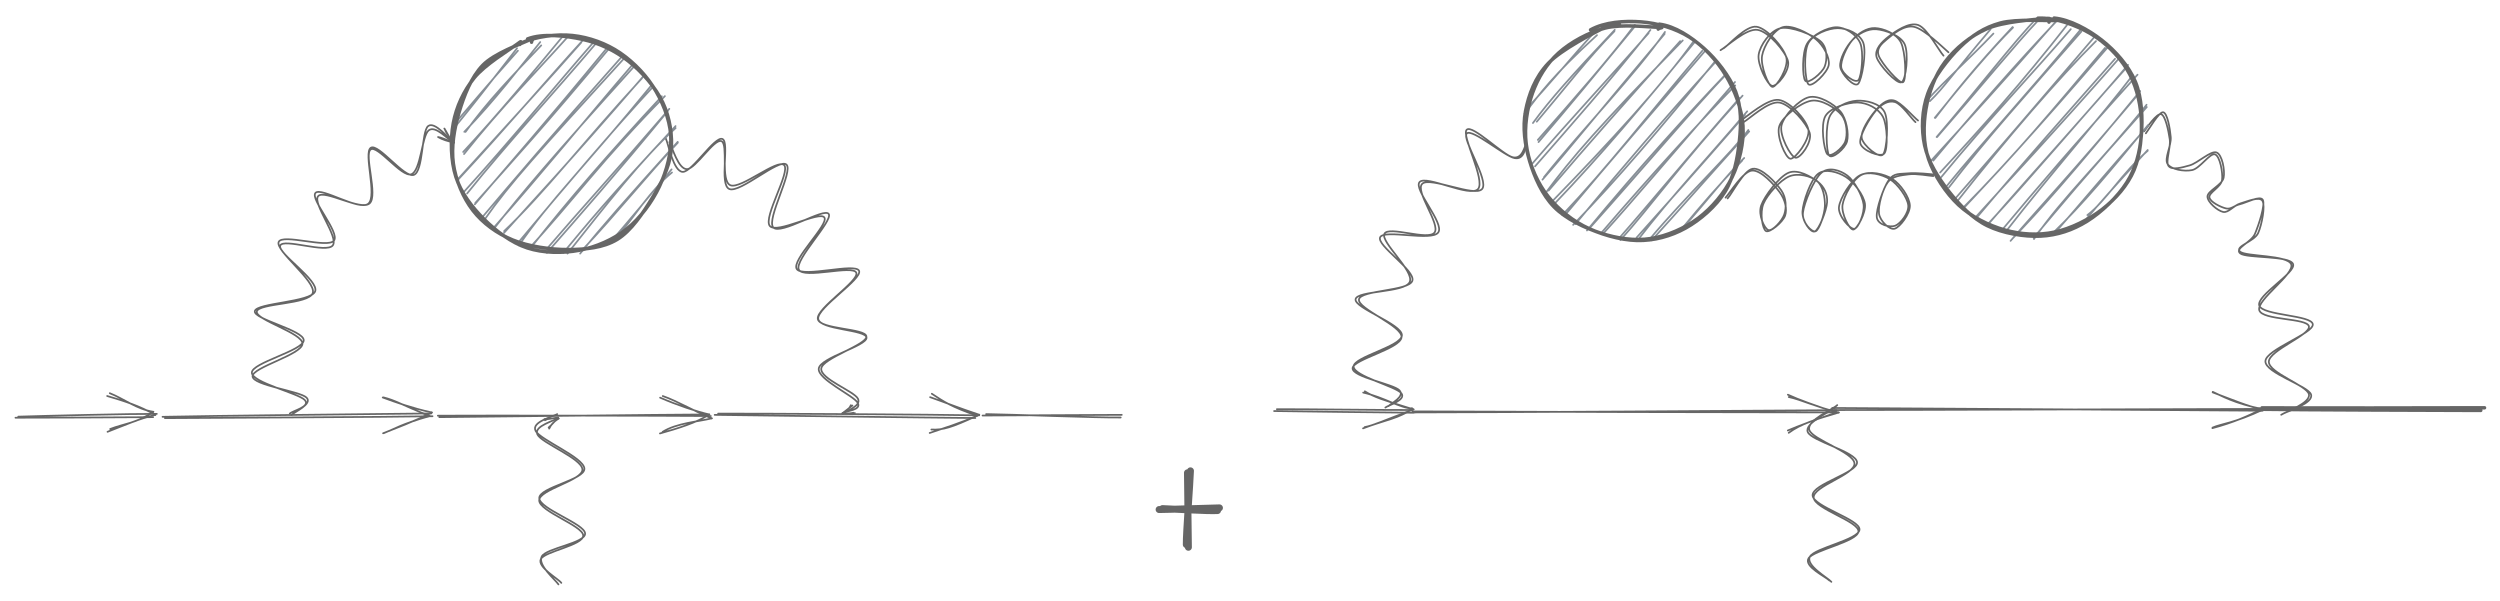 <svg version="1.1" xmlns="http://www.w3.org/2000/svg" viewBox="0 0 1432.961 344.609" width="2865.922" height="689.217">
  <!-- svg-source:excalidraw -->
  
  <defs>
    <style>
      @font-face {
        font-family: "Virgil";
        src: url("https://unpkg.com/@zsviczian/excalidraw@0.11.0-obsidian-20/dist/excalidraw-assets/Virgil.woff2");
      }
      @font-face {
        font-family: "Cascadia";
        src: url("https://unpkg.com/@zsviczian/excalidraw@0.11.0-obsidian-20/dist/excalidraw-assets/Cascadia.woff2");
      }
    </style>
  </defs>
  <g stroke-linecap="round"><g transform="translate(166.066 237.43) rotate(0 36.111 -82.206)"><path d="M0.98 0.45 C2.51 -1.25, 13.34 -5.85, 9.63 -9.54 C5.91 -13.22, -20.93 -16.53, -21.31 -21.67 C-21.7 -26.8, 6.89 -34.13, 7.3 -40.33 C7.71 -46.54, -19.84 -54.03, -18.86 -58.9 C-17.87 -63.76, 11.12 -62.87, 13.21 -69.51 C15.29 -76.14, -8.37 -93.71, -6.35 -98.72 C-4.32 -103.72, 21.85 -94.84, 25.37 -99.53 C28.89 -104.22, 11.49 -123.35, 14.77 -126.87 C18.05 -130.39, 39.76 -116.36, 45.04 -120.66 C50.32 -124.97, 42.11 -149.96, 46.47 -152.72 C50.82 -155.48, 65.7 -135.12, 71.17 -137.2 C76.65 -139.27, 75.5 -162.06, 79.32 -165.15 C83.14 -168.24, 91.54 -157.36, 94.09 -155.76 M0.03 -0.35 C1.36 -1.94, 12.23 -4.25, 8.6 -8.16 C4.98 -12.07, -21.61 -18.12, -21.71 -23.81 C-21.81 -29.51, 7.74 -36.44, 8.02 -42.32 C8.31 -48.21, -21.09 -54.44, -20 -59.13 C-18.91 -63.81, 12.14 -64.16, 14.57 -70.42 C16.99 -76.67, -7.13 -92.28, -5.44 -96.67 C-3.76 -101.06, 21.05 -92.03, 24.67 -96.76 C28.3 -101.48, 12.79 -121, 16.31 -125.01 C19.83 -129.02, 40.76 -116.38, 45.77 -120.84 C50.79 -125.29, 42.42 -148.97, 46.4 -151.75 C50.37 -154.53, 64.09 -135.69, 69.63 -137.52 C75.17 -139.34, 75.7 -159.59, 79.64 -162.7 C83.59 -165.81, 90.73 -157.28, 93.3 -156.2" stroke="#666666" stroke-width="1" fill="none"/></g><g transform="translate(166.066 237.43) rotate(0 36.111 -82.206)"><path d="M85.17 -158.81 C87.46 -157.42, 90.78 -156.43, 94.1 -155.74 M85.02 -158.89 C86.77 -158.6, 87.93 -158, 93.28 -156.01" stroke="#666666" stroke-width="1" fill="none"/></g><g transform="translate(166.066 237.43) rotate(0 36.111 -82.206)"><path d="M88.76 -163.67 C89.88 -160.62, 92 -158.01, 94.1 -155.74 M88.61 -163.75 C89.63 -162.47, 90.07 -160.9, 93.28 -156.01" stroke="#666666" stroke-width="1" fill="none"/></g></g><g stroke-linecap="round"><g transform="translate(381.942 80.518) rotate(0 57.561 78.197)"><path d="M-0.3 -1.11 C1.07 1.7, 4.05 17.97, 9.44 18 C14.84 18.04, 27.64 -2.52, 32.09 -0.88 C36.54 0.76, 30.02 25.39, 36.14 27.84 C42.26 30.28, 64.62 10.12, 68.81 13.79 C73 17.45, 57.22 45.09, 61.26 49.82 C65.31 54.55, 90.65 38.13, 93.09 42.16 C95.53 46.19, 73.29 68.4, 75.92 74 C78.55 79.61, 107.05 71.1, 108.87 75.81 C110.68 80.53, 85.85 96.2, 86.81 102.29 C87.78 108.38, 114.33 107.6, 114.66 112.34 C114.99 117.07, 89.6 124.73, 88.8 130.68 C88 136.64, 107.77 143.72, 109.84 148.05 C111.92 152.38, 102.68 154.96, 101.23 156.67 M1.74 0.92 C3.41 3.93, 6.85 16.52, 11.82 16.43 C16.78 16.34, 27.37 -1.16, 31.53 0.38 C35.7 1.92, 30.8 23.4, 36.79 25.69 C42.79 27.98, 63.77 10.25, 67.52 14.13 C71.26 18.01, 55.41 43.95, 59.26 48.96 C63.11 53.97, 88.01 40.05, 90.59 44.18 C93.17 48.3, 71.45 68.63, 74.76 73.71 C78.07 78.8, 108.41 69.95, 110.46 74.7 C112.51 79.45, 86.32 95.83, 87.04 102.22 C87.75 108.61, 114.69 108.31, 114.74 113.06 C114.8 117.81, 88.2 124.49, 87.36 130.72 C86.52 136.94, 107.41 146.16, 109.71 150.41 C112.01 154.66, 103.04 154.9, 101.15 156.22" stroke="#666666" stroke-width="1" fill="none"/></g><g transform="translate(381.942 80.518) rotate(0 57.561 78.197)"><path d="M105.75 151.73 C104.9 153.95, 102.18 155.8, 101.58 156.41 M106.64 151.93 C104.79 153.34, 103.12 154.66, 100.86 156.42" stroke="#666666" stroke-width="1" fill="none"/></g><g transform="translate(381.942 80.518) rotate(0 57.561 78.197)"><path d="M107.18 156.06 C105.72 156.54, 102.43 156.67, 101.58 156.41 M108.07 156.26 C105.78 156.4, 103.7 156.46, 100.86 156.42" stroke="#666666" stroke-width="1" fill="none"/></g></g><g stroke-linecap="round"><g transform="translate(987.023 28.788) rotate(0 64.366 3.865)"><path d="M-0.84 -0.02 C2.6 -1.94, 13.94 -12.71, 20.38 -11.67 C26.82 -10.64, 36.42 0.84, 37.81 6.19 C39.2 11.54, 31.52 21.02, 28.72 20.42 C25.92 19.83, 20.19 8.13, 21 2.62 C21.81 -2.89, 27.68 -11.31, 33.57 -12.62 C39.47 -13.92, 52.17 -8.86, 56.38 -5.21 C60.6 -1.56, 60.33 5.49, 58.89 9.28 C57.44 13.06, 49.4 19.66, 47.72 17.5 C46.03 15.33, 45.79 1.4, 48.75 -3.71 C51.71 -8.82, 60.41 -13.11, 65.49 -13.17 C70.58 -13.23, 77.12 -9.1, 79.24 -4.07 C81.37 0.97, 80.06 14.73, 78.24 17.06 C76.43 19.38, 68.96 13.69, 68.36 9.88 C67.77 6.07, 71.46 -2.03, 74.68 -5.79 C77.9 -9.56, 83.03 -12.92, 87.67 -12.71 C92.31 -12.51, 99.82 -9.74, 102.51 -4.56 C105.2 0.61, 105.9 17.04, 103.79 18.34 C101.69 19.64, 91.4 7.35, 89.86 3.23 C88.33 -0.88, 91.22 -3.55, 94.59 -6.33 C97.96 -9.1, 104.22 -14.66, 110.09 -13.41 C115.96 -12.15, 126.87 -1.33, 129.8 1.18 M0.92 -1.07 C4.29 -3.34, 13.83 -14.33, 19.82 -13.46 C25.82 -12.6, 35.35 -1.62, 36.87 4.13 C38.39 9.87, 31.26 21.17, 28.95 21.02 C26.63 20.87, 22 8.91, 22.96 3.21 C23.92 -2.49, 29.58 -11.59, 34.72 -13.18 C39.85 -14.77, 49.38 -9.95, 53.79 -6.33 C58.2 -2.72, 61.9 4.19, 61.18 8.5 C60.47 12.81, 51.47 21.58, 49.51 19.5 C47.55 17.42, 46.63 1.38, 49.43 -3.98 C52.23 -9.33, 61.05 -12.59, 66.31 -12.64 C71.57 -12.68, 79.04 -9.56, 80.99 -4.24 C82.94 1.08, 80.22 17.01, 78.01 19.29 C75.8 21.57, 68.29 13.62, 67.76 9.42 C67.22 5.23, 71.33 -2.31, 74.78 -5.89 C78.22 -9.47, 83.46 -12.43, 88.44 -12.03 C93.43 -11.63, 102.28 -8.57, 104.68 -3.5 C107.09 1.57, 105.57 17.14, 102.89 18.38 C100.21 19.63, 89.86 8.32, 88.61 3.96 C87.36 -0.39, 91.44 -4.68, 95.41 -7.75 C99.37 -10.82, 107.14 -16.27, 112.4 -14.46 C117.66 -12.64, 124.54 0.6, 126.98 3.13" stroke="#666666" stroke-width="1" fill="none"/></g></g><g stroke-linecap="round"><g transform="translate(999.21 69.967) rotate(0 50.27 4.104)"><path d="M0.07 0.09 C3.64 -1.85, 14.38 -12.21, 20.71 -11.17 C27.05 -10.14, 36.58 1.04, 38.1 6.3 C39.62 11.57, 32.54 21.15, 29.84 20.42 C27.14 19.7, 20.61 7.75, 21.91 1.97 C23.21 -3.81, 32.04 -12.91, 37.66 -14.26 C43.28 -15.61, 51.99 -10.35, 55.63 -6.14 C59.27 -1.92, 60.57 6.82, 59.5 11.03 C58.43 15.24, 50.84 21.53, 49.19 19.13 C47.55 16.73, 46.99 1.86, 49.61 -3.37 C52.24 -8.6, 59.7 -11.86, 64.94 -12.24 C70.17 -12.62, 78.51 -10.79, 81.04 -5.64 C83.56 -0.5, 82.29 16.15, 80.1 18.63 C77.92 21.11, 68.71 13.39, 67.93 9.27 C67.14 5.14, 72.36 -2.48, 75.39 -6.1 C78.43 -9.71, 82.02 -13.3, 86.16 -12.43 C90.29 -11.57, 97.75 -2.69, 100.18 -0.89 M-1.35 -0.9 C2.21 -3.2, 13.89 -13.56, 20.34 -12.7 C26.78 -11.83, 36.21 -1.32, 37.32 4.3 C38.43 9.92, 29.76 21.37, 26.99 21.02 C24.22 20.68, 18.7 7.76, 20.69 2.22 C22.67 -3.32, 32.96 -11.16, 38.89 -12.21 C44.83 -13.26, 53.04 -7.99, 56.3 -4.09 C59.56 -0.19, 59.83 7.44, 58.46 11.18 C57.09 14.92, 50 20.78, 48.11 18.34 C46.21 15.9, 44.19 1.47, 47.09 -3.46 C49.98 -8.38, 59.97 -11.3, 65.46 -11.22 C70.96 -11.14, 77.5 -7.86, 80.07 -2.98 C82.63 1.89, 83 15.51, 80.84 18.03 C78.68 20.55, 67.92 16.2, 67.09 12.14 C66.26 8.08, 72.56 -2.42, 75.86 -6.35 C79.17 -10.29, 83.12 -12.55, 86.93 -11.48 C90.74 -10.42, 96.64 -1.63, 98.73 0.05" stroke="#666666" stroke-width="1" fill="none"/></g></g><g stroke-linecap="round"><g transform="translate(989.694 112.626) rotate(0 59.275 2.192)"><path d="M0.54 1.11 C3.08 -1.62, 9.82 -15.12, 14.95 -15.9 C20.08 -16.67, 28.29 -7.89, 31.3 -3.53 C34.32 0.83, 34.27 6.46, 33.03 10.26 C31.79 14.05, 26.09 20.09, 23.88 19.24 C21.67 18.39, 17.86 10.62, 19.79 5.14 C21.73 -0.34, 30.07 -11.35, 35.48 -13.62 C40.88 -15.89, 48.54 -11.28, 52.23 -8.46 C55.91 -5.64, 57.86 -1.44, 57.57 3.32 C57.28 8.07, 52.84 19.18, 50.49 20.06 C48.14 20.93, 43.15 14.06, 43.46 8.56 C43.77 3.05, 48.2 -9.68, 52.36 -12.97 C56.51 -16.25, 63.9 -14.03, 68.39 -11.16 C72.88 -8.29, 78.58 -0.78, 79.28 4.24 C79.97 9.26, 74.71 18.87, 72.57 18.97 C70.42 19.07, 65.65 10.05, 66.42 4.83 C67.19 -0.4, 72.44 -9.88, 77.19 -12.36 C81.95 -14.84, 90.31 -13, 94.95 -10.08 C99.59 -7.16, 104.79 0.38, 105.01 5.14 C105.23 9.9, 99.23 17.69, 96.28 18.47 C93.34 19.25, 87.99 14.24, 87.33 9.82 C86.66 5.39, 89.47 -4.34, 92.3 -8.09 C95.14 -11.84, 99.99 -12.09, 104.34 -12.69 C108.7 -13.29, 116.22 -11.81, 118.42 -11.7 M-0.63 0.65 C1.85 -2, 9.3 -14.33, 14.47 -14.85 C19.64 -15.36, 27.23 -6.74, 30.4 -2.43 C33.57 1.88, 34.79 7.3, 33.49 11.01 C32.18 14.72, 24.62 20.98, 22.56 19.83 C20.49 18.67, 18.9 9.3, 21.11 4.07 C23.32 -1.15, 30.7 -9.35, 35.81 -11.51 C40.93 -13.67, 48.37 -11.69, 51.79 -8.87 C55.21 -6.05, 56.45 0.61, 56.31 5.42 C56.16 10.23, 53.02 19.32, 50.92 19.97 C48.82 20.63, 43.14 14.94, 43.72 9.34 C44.29 3.74, 50.12 -10.07, 54.36 -13.63 C58.6 -17.19, 65.13 -15.04, 69.15 -12.01 C73.17 -8.98, 77.82 -0.56, 78.48 4.54 C79.13 9.63, 75.46 18.28, 73.1 18.54 C70.75 18.8, 63.84 11.21, 64.36 6.11 C64.89 1.01, 71.38 -9.39, 76.25 -12.06 C81.11 -14.73, 88.89 -12.75, 93.53 -9.92 C98.17 -7.08, 103.55 0.5, 104.07 4.95 C104.59 9.39, 99.65 15.57, 96.65 16.74 C93.65 17.91, 86.68 16.35, 86.06 11.98 C85.45 7.61, 89.96 -5.27, 92.94 -9.47 C95.93 -13.68, 99.48 -12.77, 103.98 -13.27 C108.49 -13.78, 117.53 -12.74, 119.99 -12.49" stroke="#666666" stroke-width="1" fill="none"/></g></g><g stroke-linecap="round"><g transform="translate(794.901 233.132) rotate(0 30.93 -78.808)"><path d="M-0.83 0.47 C0.61 -0.79, 11.37 -3.8, 8.33 -7.72 C5.3 -11.64, -19.08 -17.53, -19.03 -23.06 C-18.98 -28.6, 8.46 -34.52, 8.65 -40.94 C8.83 -47.36, -18.66 -56.5, -17.91 -61.6 C-17.16 -66.69, 10.39 -65.26, 13.14 -71.51 C15.9 -77.77, -3.75 -94.41, -1.38 -99.13 C0.98 -103.85, 23.71 -95.04, 27.34 -99.82 C30.96 -104.61, 15.82 -123.68, 20.36 -127.84 C24.9 -132, 50.36 -119.98, 54.6 -124.78 C58.85 -129.58, 42.73 -153.68, 45.83 -156.64 C48.93 -159.59, 67.45 -143.62, 73.2 -142.51 C78.95 -141.4, 79.12 -148.72, 80.35 -149.97 M0.94 -0.33 C2.22 -1.91, 10.64 -5.79, 7.22 -9.41 C3.79 -13.03, -19.83 -17, -19.62 -22.07 C-19.42 -27.14, 7.83 -33.25, 8.44 -39.83 C9.05 -46.41, -16.99 -56.16, -15.96 -61.55 C-14.93 -66.94, 12.6 -66.24, 14.63 -72.18 C16.65 -78.12, -6.27 -92.59, -3.79 -97.2 C-1.32 -101.82, 25.71 -94.62, 29.48 -99.89 C33.24 -105.16, 15.01 -124.67, 18.8 -128.81 C22.6 -132.96, 47.76 -119.76, 52.27 -124.76 C56.77 -129.76, 42.49 -155.76, 45.82 -158.8 C49.15 -161.84, 66.5 -144.28, 72.22 -142.98 C77.94 -141.68, 78.91 -149.77, 80.13 -151" stroke="#666666" stroke-width="1" fill="none"/></g></g><g stroke-linecap="round"><g transform="translate(1228.947 76.701) rotate(0 47.954 73.903)"><path d="M1.02 -0.28 C2.7 -2.36, 8.56 -12.72, 10.94 -12.36 C13.32 -12, 14.87 -3.07, 15.29 1.87 C15.71 6.82, 11.45 14.16, 13.48 17.31 C15.52 20.47, 22.98 21.72, 27.5 20.8 C32.03 19.88, 37.76 10.85, 40.63 11.78 C43.49 12.72, 45.24 22.32, 44.71 26.42 C44.18 30.52, 37.06 33.66, 37.45 36.39 C37.83 39.11, 44.08 42.11, 47 42.77 C49.93 43.43, 51.49 41.15, 55.01 40.34 C58.52 39.53, 66.66 35.09, 68.09 37.91 C69.52 40.73, 65.75 52.15, 63.59 57.26 C61.43 62.37, 51.5 65.66, 55.13 68.56 C58.77 71.46, 83.59 69.68, 85.41 74.66 C87.22 79.64, 64.15 92.71, 66.04 98.46 C67.92 104.21, 96.12 103.84, 96.71 109.16 C97.29 114.47, 69.72 123.66, 69.55 130.36 C69.38 137.06, 93.94 144.38, 95.68 149.37 C97.42 154.36, 82.73 158.81, 79.99 160.3 M0.09 -1.47 C1.5 -3.43, 7.34 -12.01, 9.78 -11.24 C12.21 -10.47, 14 -1.79, 14.71 3.15 C15.42 8.1, 12.13 15.96, 14.04 18.45 C15.94 20.94, 21.58 19.39, 26.16 18.09 C30.73 16.8, 38.27 9.5, 41.51 10.68 C44.75 11.86, 46.46 20.96, 45.6 25.17 C44.74 29.38, 36.39 32.67, 36.34 35.93 C36.29 39.2, 42.16 44.11, 45.3 44.78 C48.44 45.44, 51.41 40.98, 55.17 39.92 C58.93 38.86, 66.15 35.61, 67.86 38.43 C69.56 41.26, 67.54 52.04, 65.39 56.89 C63.24 61.73, 51.81 64.49, 54.98 67.5 C58.14 70.5, 82.53 69.3, 84.37 74.91 C86.22 80.51, 64.35 95.2, 66.03 101.11 C67.72 107.03, 93.58 105.46, 94.5 110.39 C95.41 115.31, 71.52 124.17, 71.51 130.65 C71.51 137.13, 93.3 144.19, 94.48 149.25 C95.66 154.32, 81.13 159.31, 78.6 161.05" stroke="#666666" stroke-width="1" fill="none"/></g></g><g stroke-linecap="round"><g transform="translate(1049.006 332.932) rotate(0 2.333 -50.123)"><path d="M0.71 0.58 C-1.31 -1.77, -14.28 -8.87, -11.59 -13.87 C-8.91 -18.87, 16.58 -23.55, 16.84 -29.41 C17.09 -35.27, -9.82 -42.59, -10.06 -49.02 C-10.3 -55.45, 15.88 -61.93, 15.42 -67.99 C14.95 -74.04, -10.8 -80.07, -12.85 -85.35 C-14.89 -90.63, 0.77 -97.07, 3.14 -99.68 M-0.38 -0.15 C-2.58 -2.41, -15.16 -8.2, -12.39 -12.89 C-9.62 -17.58, 15.73 -22.46, 16.22 -28.28 C16.71 -34.09, -9.06 -41.27, -9.44 -47.78 C-9.82 -54.28, 14.36 -60.84, 13.95 -67.3 C13.53 -73.75, -10.29 -80.95, -11.94 -86.52 C-13.58 -92.09, 1.52 -98.2, 4.08 -100.73" stroke="#666666" stroke-width="1" fill="none"/></g></g><g stroke-linecap="round"><g transform="translate(731.467 235.678) rotate(0 39.372 -0.076)"><path d="M-1.17 -0.07 C11.87 0.15, 65.75 0.82, 78.97 0.9 M0.42 -1.14 C13.25 -1.22, 65.36 -0.59, 78.15 -0.67" stroke="#666666" stroke-width="1" fill="none"/></g><g transform="translate(731.467 235.678) rotate(0 39.372 -0.076)"><path d="M49.81 9.86 C61.95 5.15, 71.37 4.02, 77.89 -1.59 M50.74 9.13 C55.85 8.17, 60.92 5.68, 78.74 -1.03" stroke="#666666" stroke-width="1" fill="none"/></g><g transform="translate(731.467 235.678) rotate(0 39.372 -0.076)"><path d="M49.89 -10.66 C61.94 -7.92, 71.33 -1.6, 77.89 -1.59 M50.82 -11.39 C56 -8.15, 61.05 -6.43, 78.74 -1.03" stroke="#666666" stroke-width="1" fill="none"/></g></g><g stroke-linecap="round"><g transform="translate(810.921 235.591) rotate(0 120.398 0)"><path d="M0.06 0.81 C40.28 0.81, 201.59 -0.19, 241.68 -0.48 M-1.37 0.2 C38.74 0.39, 201.02 0.85, 241.19 0.81" stroke="#666666" stroke-width="1" fill="none"/></g><g transform="translate(810.921 235.591) rotate(0 120.398 0)"><path d="M214.34 12.5 C221.45 7.27, 229.95 4.75, 243.02 0.85 M213.83 11.16 C220.31 8.39, 228.41 5.44, 241.49 0.89" stroke="#666666" stroke-width="1" fill="none"/></g><g transform="translate(810.921 235.591) rotate(0 120.398 0)"><path d="M214.37 -8.02 C221.39 -6.55, 229.88 -2.36, 243.02 0.85 M213.86 -9.36 C220.32 -6.37, 228.41 -3.57, 241.49 0.89" stroke="#666666" stroke-width="1" fill="none"/></g></g><g stroke-linecap="round"><g transform="translate(1051.172 235.343) rotate(0 123.527 0)"><path d="M0.34 -0.31 C41.64 -0.27, 205.75 -0.94, 246.83 -0.96 M-0.94 -1.51 C40.27 -1.26, 204.62 -0.28, 245.77 0.08" stroke="#666666" stroke-width="1" fill="none"/></g><g transform="translate(1051.172 235.343) rotate(0 123.527 0)"><path d="M217 9.77 C222.14 7.48, 229.15 7.4, 246.25 -0.71 M216.94 10.07 C228.75 6.92, 237.72 3.03, 245 -0.79" stroke="#666666" stroke-width="1" fill="none"/></g><g transform="translate(1051.172 235.343) rotate(0 123.527 0)"><path d="M217.14 -10.75 C222.06 -8.59, 229.03 -4.21, 246.25 -0.71 M217.08 -10.45 C228.87 -6, 237.79 -2.29, 245 -0.79" stroke="#666666" stroke-width="1" fill="none"/></g></g><g stroke-linecap="round"><g transform="translate(321.124 334.609) rotate(0 0.72 -48.431)"><path d="M-1.03 0.36 C-2.71 -2.25, -13.16 -10.75, -10.61 -15.62 C-8.07 -20.48, 14.48 -23.25, 14.25 -28.83 C14.01 -34.41, -11.96 -42.89, -12.03 -49.09 C-12.09 -55.29, 14.19 -59.59, 13.84 -66.02 C13.49 -72.45, -11.54 -82.47, -14.14 -87.68 C-16.73 -92.88, -3.76 -95.87, -1.73 -97.25 M0.62 -0.5 C-1.09 -2.91, -13.25 -9.55, -11.16 -14.08 C-9.07 -18.61, 13.31 -22.05, 13.16 -27.67 C13.01 -33.28, -11.98 -41.47, -12.06 -47.78 C-12.14 -54.08, 12.88 -59.19, 12.71 -65.49 C12.53 -71.8, -10.78 -80.65, -13.1 -85.59 C-15.42 -90.53, -2.84 -93.44, -1.2 -95.14" stroke="#666666" stroke-width="1" fill="none"/></g><g transform="translate(321.124 334.609) rotate(0 0.72 -48.431)"><path d="M-6.34 -88.93 C-5.24 -91.22, -4.08 -92.6, -0.94 -94.72 M-6.65 -89.56 C-4.97 -90.93, -3.02 -93.34, -1.26 -95.26" stroke="#666666" stroke-width="1" fill="none"/></g><g transform="translate(321.124 334.609) rotate(0 0.72 -48.431)"><path d="M-8.76 -93.72 C-7.04 -94.78, -5.28 -94.96, -0.94 -94.72 M-9.06 -94.35 C-6.63 -94.15, -3.91 -95.03, -1.26 -95.26" stroke="#666666" stroke-width="1" fill="none"/></g></g><g stroke-linecap="round"><g transform="translate(10 238.633) rotate(0 39.44 0)"><path d="M-1.14 0.8 C11.81 0.78, 64.62 0.65, 77.76 0.47 M0.46 0.18 C13.77 -0.27, 66.63 -1.52, 79.88 -1.41" stroke="#666666" stroke-width="1" fill="none"/></g><g transform="translate(10 238.633) rotate(0 39.44 0)"><path d="M53.14 7.27 C61.02 4.21, 68.21 3.99, 77.89 -2.6 M51.63 8.87 C61.43 5.08, 70.06 1.26, 79.06 -0.83" stroke="#666666" stroke-width="1" fill="none"/></g><g transform="translate(10 238.633) rotate(0 39.44 0)"><path d="M52.93 -13.25 C60.98 -10.09, 68.23 -4.11, 77.89 -2.6 M51.42 -11.65 C61.18 -8.81, 69.88 -6.01, 79.06 -0.83" stroke="#666666" stroke-width="1" fill="none"/></g></g><g stroke-linecap="round"><g transform="translate(94.401 239.171) rotate(0 76.531 -0.781)"><path d="M0.14 0.51 C25.89 0.3, 127.99 -0.07, 153.51 -0.59 M-1.24 -0.26 C24.47 -0.86, 127.15 -1.94, 152.8 -2.2" stroke="#666666" stroke-width="1" fill="none"/></g><g transform="translate(94.401 239.171) rotate(0 76.531 -0.781)"><path d="M125.57 9.11 C132.41 6.43, 135.2 4.08, 151.79 -0.67 M125.18 9.18 C133.06 5.99, 141.54 3.04, 153.11 -2.74" stroke="#666666" stroke-width="1" fill="none"/></g><g transform="translate(94.401 239.171) rotate(0 76.531 -0.781)"><path d="M125.36 -11.41 C132.36 -9.62, 135.2 -7.5, 151.79 -0.67 M124.97 -11.34 C132.89 -8.46, 141.43 -5.32, 153.11 -2.74" stroke="#666666" stroke-width="1" fill="none"/></g></g><g stroke-linecap="round"><g transform="translate(250.621 238.739) rotate(0 77.54 0)"><path d="M1.19 0.37 C26.76 0.13, 128.98 -1.07, 154.43 -1.19 M0.35 -0.48 C26.24 -0.64, 130.83 -0.49, 156.8 -0.27" stroke="#666666" stroke-width="1" fill="none"/></g><g transform="translate(250.621 238.739) rotate(0 77.54 0)"><path d="M129.18 8.78 C137.32 3.72, 149.51 2.99, 157.34 1.06 M127.65 9.71 C137.47 6.98, 148.53 3.59, 155.94 -1.16" stroke="#666666" stroke-width="1" fill="none"/></g><g transform="translate(250.621 238.739) rotate(0 77.54 0)"><path d="M129.26 -11.74 C137.41 -8.98, 149.57 -1.89, 157.34 1.06 M127.74 -10.81 C137.7 -6.48, 148.73 -2.82, 155.94 -1.16" stroke="#666666" stroke-width="1" fill="none"/></g></g><g stroke-linecap="round"><g transform="translate(410.067 237.22) rotate(0 75.029 0.611)"><path d="M-0.42 0.58 C24.59 0.89, 123.86 2.22, 148.98 2.38 M1.55 -0.16 C27.03 -0.2, 126.44 0.33, 151.13 0.86" stroke="#666666" stroke-width="1" fill="none"/></g><g transform="translate(410.067 237.22) rotate(0 75.029 0.611)"><path d="M123.79 8.99 C130.56 9.27, 134.99 7.97, 149.96 1.08 M122.82 10.95 C131.07 8.08, 139.4 5.78, 151.22 0.5" stroke="#666666" stroke-width="1" fill="none"/></g><g transform="translate(410.067 237.22) rotate(0 75.029 0.611)"><path d="M124.04 -11.53 C130.85 -7, 135.23 -4.05, 149.96 1.08 M123.06 -9.57 C131.32 -6.71, 139.58 -3.3, 151.22 0.5" stroke="#666666" stroke-width="1" fill="none"/></g></g><g stroke-linecap="round"><g transform="translate(563.434 237.778) rotate(0 39.457 0)"><path d="M-0.25 0.41 C13.12 0.38, 66.32 -0.01, 79.54 0 M1.81 -0.43 C15.15 -0.26, 66.15 1.73, 78.93 1.53" stroke="#666666" stroke-width="1" fill="none"/></g></g><g stroke-linecap="round" transform="translate(258.633 20.164) rotate(0 62.615 62.055)"><path d="M13.06 24.6 C13.06 24.6, 13.06 24.6, 13.06 24.6 M13.06 24.6 C13.06 24.6, 13.06 24.6, 13.06 24.6 M2.69 51.98 C11.76 40.88, 20.35 29.91, 37.72 7.49 M1.6 51.14 C10.73 40.68, 18.84 30.66, 38.24 8.9 M7.48 55.4 C24.42 38.06, 40.57 16.9, 51.02 3.94 M8.2 55.45 C20.42 38.31, 35.34 22.9, 51.6 5.85 M6.84 66.94 C26.12 46.25, 48.07 19.88, 64.38 0.14 M7.34 68.14 C28.28 41.72, 50.94 18.72, 66.91 0.84 M4.28 82.02 C29.44 54.34, 58.04 23.07, 74.52 4.22 M3.9 82.87 C30.72 54, 56.41 23.7, 75.57 2.77 M7.57 89.5 C33.16 61.4, 57.31 31.86, 82.39 3.08 M9.11 90.75 C32.96 61, 57.3 35.01, 83.27 4.38 M13.54 96.96 C34.01 72.8, 53.77 50.66, 89.85 6.63 M13.79 96.16 C33.59 73.93, 54.72 50.79, 91.03 7.03 M19.34 105.4 C33.41 85.16, 49.99 67.04, 98.59 13.87 M18.02 104.08 C36.44 82.39, 54.99 60.36, 98.61 11.4 M23.63 111.16 C51.35 79.93, 78.4 46.6, 103.82 17.03 M24.83 110.48 C39.9 91.11, 57.44 70.31, 104.64 18.15 M30.3 112.31 C53.81 90.05, 74.12 62.97, 109.35 24.67 M30.25 113.35 C46.47 95.11, 64.43 76.49, 110.11 23.58 M38.83 120.51 C55.97 95.32, 77.12 74.81, 114.65 28.85 M38.22 119.1 C65.46 86.54, 93.78 53.11, 115.87 29.38 M44.65 122.16 C67.83 97.27, 87.99 69.63, 122.48 34.94 M45.34 122.22 C67.71 93.74, 91.91 66.05, 120.72 35.01 M54.85 124.73 C74.11 102.71, 93.35 80.97, 124.07 43.6 M54.97 122.26 C73.06 101.1, 93.59 78.79, 125.02 42.22 M66.63 125.2 C89.19 96.77, 109.66 70.43, 128.63 53.25 M64.21 124.77 C77.33 108.94, 89.56 93.89, 128.6 52.09 M74.91 123.36 C95.23 101.82, 112.67 79.85, 129.91 61.6 M73.89 125.2 C86.18 109.88, 99.28 95.04, 129.82 61.14 M93.93 117.46 C105 103.93, 114.24 88.74, 126.54 78.7 M92.61 117.06 C102.72 105.33, 113.28 92.66, 126.31 76.91" stroke="#868e96" stroke-width="1" fill="none"/><path d="M36.62 6.21 C44.67 1.62, 56.38 -0.4, 65.9 -0.07 C75.41 0.26, 85.45 3.33, 93.72 8.19 C101.98 13.06, 110.12 20.91, 115.47 29.1 C120.82 37.29, 125.17 47.73, 125.82 57.33 C126.46 66.93, 123.54 77.74, 119.34 86.7 C115.14 95.65, 108.26 104.96, 100.61 111.05 C92.96 117.15, 82.97 121.47, 73.47 123.28 C63.97 125.1, 52.73 124.94, 43.62 121.96 C34.51 118.99, 25.61 112.23, 18.78 105.44 C11.95 98.64, 5.59 90.35, 2.66 81.19 C-0.28 72.03, -0.58 59.94, 1.17 50.49 C2.92 41.04, 7.13 31.99, 13.17 24.47 C19.21 16.95, 33.06 8.58, 37.42 5.39 C41.79 2.19, 38.84 4.4, 39.33 5.32 M43.78 2.13 C52.44 -1.18, 65.57 0.28, 75.18 2.39 C84.79 4.5, 93.77 8.76, 101.45 14.78 C109.12 20.81, 117.14 29.85, 121.23 38.53 C125.31 47.21, 127 57.68, 125.97 66.85 C124.94 76.03, 120.18 85.23, 115.04 93.6 C109.9 101.97, 103.15 112.19, 95.14 117.07 C87.13 121.95, 76.95 122.83, 66.97 122.88 C57 122.94, 44.36 121.13, 35.27 117.4 C26.19 113.67, 18.13 107.8, 12.46 100.5 C6.78 93.2, 2.55 83.01, 1.23 73.62 C-0.09 64.22, 1.73 53.52, 4.53 44.13 C7.33 34.74, 11.39 24.14, 18.05 17.26 C24.71 10.38, 39.83 5.07, 44.49 2.87 C49.16 0.66, 45.72 2.93, 46.03 4.04" stroke="#666666" stroke-width="2" fill="none"/></g><g stroke-linecap="round" transform="translate(873.242 12.786) rotate(0 62.615 62.055)"><path d="M14.49 23.19 C14.49 23.19, 14.49 23.19, 14.49 23.19 M14.49 23.19 C14.49 23.19, 14.49 23.19, 14.49 23.19 M0.63 52.31 C9.7 40.53, 16.21 31.07, 42.14 7.35 M1.64 49.76 C15.89 34.39, 28.59 18.83, 40.29 6.05 M5.4 57.74 C15.56 43.9, 26.77 31.44, 52.32 4.33 M7.61 56.98 C22.89 38.99, 37.18 20.26, 52.12 5.15 M8.61 68.67 C25.34 49.11, 43.03 27.73, 64.19 1.94 M8.2 67.41 C29.56 43.19, 49.89 20.01, 63.8 1.49 M5.2 80.81 C27.42 55, 51.57 29.2, 71.71 6.23 M6.61 82.59 C27.75 58.32, 48.55 35.02, 72.76 4.4 M11.74 88.77 C34.71 59.93, 64.3 29.91, 81.09 5.52 M10.87 90.19 C25.62 73.38, 40.28 54.91, 80.92 6.63 M12.45 98.12 C28.14 77, 42.63 60.29, 91.29 10.4 M14.41 96.45 C36.53 70.51, 60.62 43.19, 89.8 10.79 M16.49 102.59 C49.76 68.46, 80.18 35.25, 97.56 10.78 M17.89 103.88 C44.14 76.46, 67.97 48.09, 98.57 10.8 M22.25 110.48 C48.14 83.2, 70.76 53.8, 102.5 16.32 M24.15 110.1 C50.1 79.03, 77.41 47.58, 103.73 16.83 M28.45 116.1 C54.52 89.1, 77.83 61.81, 110.14 21.97 M29.76 115.64 C56.12 83.86, 80.95 54.76, 109.66 23.2 M36.37 119.33 C66.03 83.37, 97.21 49.38, 115.07 30.66 M37.86 118.05 C68.58 83.69, 99.87 46.71, 116.44 29.57 M44.77 120.5 C73.63 86.92, 102.84 55.12, 121.37 36.18 M45.67 121.16 C63.14 101.89, 80.76 80.71, 121.23 34.22 M55.57 124.8 C73.03 105.4, 88.36 83.32, 125.59 42.03 M54.68 123.89 C73.21 102.93, 90.3 81.73, 123.88 43.36 M65.45 124.88 C85.61 98.66, 106.25 77.03, 128.22 51.02 M64.84 123.38 C81.14 105.19, 96.43 88.24, 126.94 53.13 M72.16 124.48 C94.08 98.49, 119.1 75.11, 128.88 61.71 M73.47 124.97 C89.19 107.73, 103.97 90.69, 129.38 62.54 M90.67 118.75 C105.03 102.47, 118.67 85.02, 126.51 77.77 M91.85 117.01 C101.38 105.47, 111.92 93.19, 125.42 79.2" stroke="#868e96" stroke-width="1" fill="none"/><path d="M38.43 4.32 C46.58 -0.19, 57.87 -0.96, 67.32 -0.26 C76.77 0.44, 87.03 3.42, 95.13 8.52 C103.22 13.63, 110.8 21.89, 115.91 30.37 C121.03 38.85, 125.2 49.65, 125.81 59.4 C126.41 69.16, 123.78 80.08, 119.53 88.87 C115.28 97.67, 108.06 106.32, 100.29 112.17 C92.53 118.01, 82.25 122.49, 72.93 123.94 C63.61 125.39, 53.59 123.88, 44.36 120.87 C35.13 117.86, 24.38 112.77, 17.57 105.88 C10.77 98.99, 6.25 88.72, 3.52 79.55 C0.78 70.38, -0.61 60.22, 1.17 50.87 C2.96 41.53, 6.59 31.53, 14.21 23.5 C21.84 15.48, 40.02 6.28, 46.91 2.72 C53.79 -0.84, 55.28 1.35, 55.52 2.17 M77.85 1.06 C86.88 2.2, 96.03 8.36, 103.33 14.81 C110.62 21.26, 118.2 30.89, 121.6 39.77 C125 48.65, 124.75 58.56, 123.73 68.12 C122.71 77.68, 120.62 88.84, 115.48 97.15 C110.34 105.46, 101.3 113.3, 92.89 117.96 C84.48 122.61, 74.8 125.28, 65.03 125.06 C55.26 124.83, 43.1 121.29, 34.26 116.61 C25.42 111.93, 17.44 104.82, 11.99 96.96 C6.53 89.09, 2.65 78.84, 1.52 69.44 C0.38 60.03, 2.08 49.18, 5.18 40.53 C8.29 31.88, 13.19 23.77, 20.12 17.56 C27.05 11.36, 37.28 5.76, 46.77 3.31 C56.26 0.86, 72.01 2.78, 77.09 2.87 C82.16 2.97, 77.56 3.03, 77.23 3.89" stroke="#666666" stroke-width="2" fill="none"/></g><g stroke-linecap="round" transform="translate(1103.089 10) rotate(0 62.615 62.055)"><path d="M12.1 25.09 C12.1 25.09, 12.1 25.09, 12.1 25.09 M12.1 25.09 C12.1 25.09, 12.1 25.09, 12.1 25.09 M0.43 48.56 C13.82 33.94, 25.41 24.1, 39.51 9.24 M3.1 47.97 C10.94 40.55, 17.75 30.38, 37.92 6.72 M6.2 57.62 C15.75 45.08, 29.12 28.21, 50.52 5.49 M5.88 57.54 C21.76 37.92, 38.45 17.93, 50.75 5.8 M6.94 68.54 C30.55 40.97, 51.74 13.21, 64.73 0.09 M7.22 68.56 C30.92 41.37, 53.24 14.19, 65.29 1.58 M5.05 82.08 C27.35 55.2, 54.31 24.67, 75.23 2.6 M3.47 82.44 C25.54 58.28, 46 35.78, 74.59 3.11 M9.62 91.51 C36.89 58.27, 63.35 30.65, 83.86 6.71 M8.97 88.89 C32.95 62.98, 55.99 37.26, 81.65 4.41 M12.05 97.47 C34.21 70.36, 58.76 44.18, 89.22 7.27 M14.02 97.4 C35.19 69.8, 58.75 43.72, 89.9 8.13 M18.58 105.64 C46.94 69.45, 77.58 34.03, 98.3 13.57 M17.98 103.41 C42.19 75.86, 66.97 46.64, 97.23 11.38 M22.84 108.89 C41.28 89.26, 62.52 66.52, 105.53 16.52 M22.11 109.11 C50.1 80.98, 74.5 51.94, 103.48 17.44 M29.54 114.23 C50.56 90.92, 73.64 66.59, 111.08 23.98 M29.83 114.86 C57.24 82.38, 84.8 51.41, 109.22 23.71 M36.24 118.87 C65.1 85.34, 95.95 51.99, 116.66 27.18 M36.83 117.89 C62.14 90.63, 86.47 61.44, 115.91 28.61 M46.3 123.14 C72.76 89.1, 102.53 55.18, 119.19 33.31 M44.54 121.7 C65.26 96.91, 85.19 73.58, 122.11 32.81 M49.33 128.07 C65.99 108.63, 83.83 89.95, 122.59 43.93 M50.91 126.3 C65.84 110.69, 82.26 92.63, 123.61 42.17 M62.75 127.02 C79.57 102.45, 101.51 82.54, 127.29 50.04 M62.54 126.32 C77.72 108.27, 91.56 91.51, 127.42 51.36 M73.05 124.11 C90.96 106.89, 106.62 87.83, 128.1 61.74 M74.26 124.06 C89.84 106.34, 103.53 89.64, 128.11 62.13 M93.35 113.28 C104.26 104.97, 112.76 89.5, 127.96 76.41 M93.2 115.05 C99.38 107.54, 107.07 98.92, 127.93 75.98" stroke="#868e96" stroke-width="1" fill="none"/><path d="M65.16 0.42 C74.52 -0.06, 86.38 4.19, 94.86 9.08 C103.34 13.98, 111.15 21.76, 116.04 29.77 C120.93 37.77, 123.51 47.49, 124.19 57.11 C124.86 66.73, 123.81 78.69, 120.1 87.49 C116.39 96.29, 109.54 104, 101.94 109.92 C94.34 115.85, 83.85 121.07, 74.5 123.04 C65.16 125.02, 55.03 124.38, 45.87 121.78 C36.7 119.19, 26.77 114.23, 19.52 107.47 C12.27 100.71, 5.46 90.36, 2.35 81.2 C-0.76 72.04, -0.73 61.8, 0.84 52.5 C2.42 43.2, 5.98 33.1, 11.82 25.42 C17.65 17.74, 26.39 10.56, 35.86 6.44 C45.33 2.31, 62.71 1.29, 68.62 0.66 C74.54 0.03, 71.63 1.79, 71.35 2.68 M74.29 0.35 C83.22 1.15, 93.89 6.94, 101.65 13.03 C109.42 19.12, 117.12 27.79, 120.89 36.89 C124.66 45.99, 125.11 58.02, 124.28 67.64 C123.45 77.26, 121.1 86.44, 115.92 94.63 C110.75 102.82, 101.46 111.66, 93.23 116.78 C85 121.9, 76.04 124.91, 66.52 125.35 C57.01 125.79, 44.88 123.7, 36.11 119.42 C27.34 115.14, 19.92 107.33, 13.91 99.65 C7.9 91.97, 2.06 82.65, 0.06 73.33 C-1.95 64.01, -1.51 53.12, 1.87 43.74 C5.25 34.36, 13.41 23.82, 20.34 17.07 C27.27 10.31, 34.15 5.75, 43.44 3.19 C52.73 0.63, 70.95 2.06, 76.09 1.72 C81.23 1.38, 74.92 0.13, 74.28 1.16" stroke="#666666" stroke-width="2" fill="none"/></g><g stroke-linecap="round"><g transform="translate(1295.93 234.077) rotate(0 63.516 0)"><path d="M-1.03 0.49 C20 0.85, 104.5 1.1, 126 1.17 M0.63 -0.3 C22.04 -0.16, 107 -0.23, 128.16 -0.34" stroke="#666666" stroke-width="2" fill="none"/></g></g><g stroke-linecap="round"><g transform="translate(681.614 271.163) rotate(0 0 20.71)"><path d="M-0.97 -0.15 C-0.99 7.01, -0.45 35.48, -0.45 42.52 M0.73 -1.28 C0.54 5.62, -1.74 34.08, -1.64 40.98" stroke="#666666" stroke-width="4" fill="none"/></g></g><g stroke-linecap="round"><g transform="translate(664.909 291.113) rotate(0 17.169 0)"><path d="M-0.52 0.95 C5.04 0.92, 28.35 0.09, 34.05 0 M1.41 0.41 C6.72 0.56, 27.76 1.89, 32.96 1.53" stroke="#666666" stroke-width="4" fill="none"/></g></g></svg>